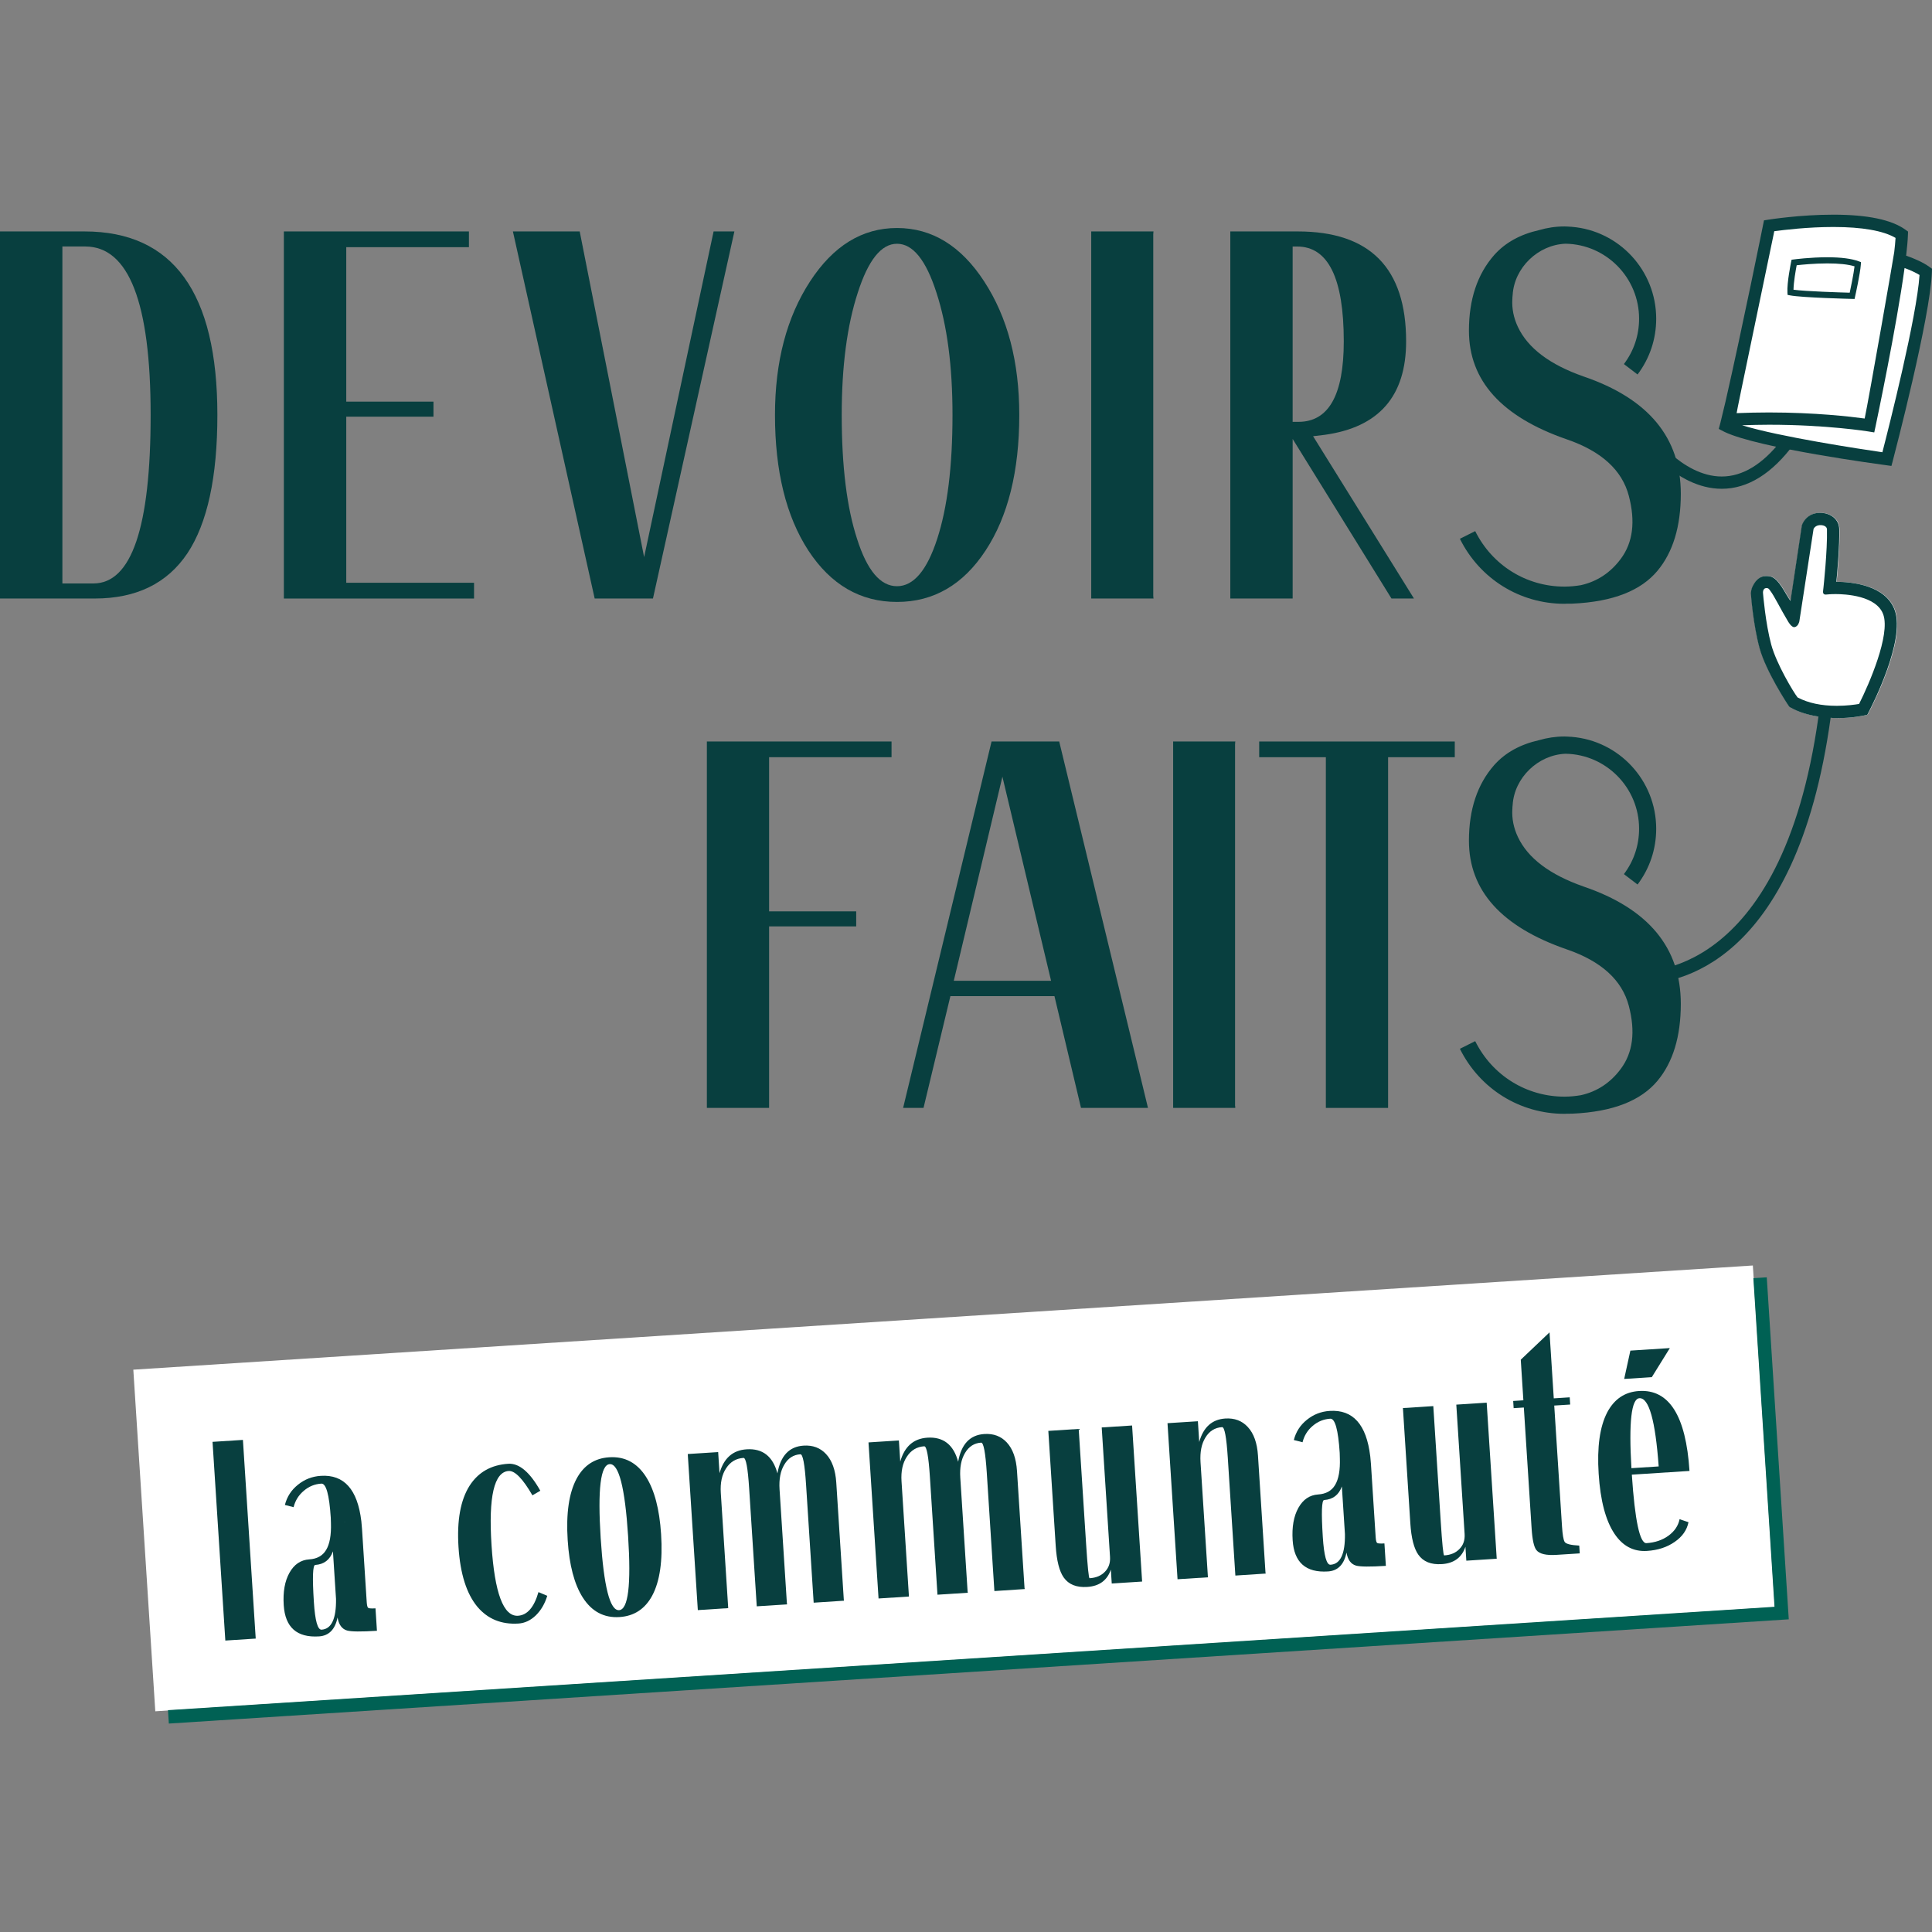 <?xml version="1.0" encoding="UTF-8"?>
<svg width="144px" height="144px" viewBox="0 0 144 144" version="1.1" xmlns="http://www.w3.org/2000/svg" xmlns:xlink="http://www.w3.org/1999/xlink">
    <rect x="0" y="0" width="144" height="144" fill="#808080" stroke="none"/>
    <title>logos/classea12-144-white</title>
    <g id="logos/classea12-144-white" stroke="none" stroke-width="1" fill="none" fill-rule="evenodd">
        <g id="devoirs-faits" transform="translate(0, 16)">
            <polygon id="Rectangle" fill="#FFFFFF" fill-rule="nonzero" transform="translate(71.111, 94.936) rotate(-3.681) translate(-71.111, -94.936) " points="10.631 82.179 131.591 82.179 131.591 107.694 10.631 107.694"></polygon>
            <path d="M136.464,37.5 C136.62,37.507 136.771,37.523 136.933,37.523 C138.088,37.523 138.956,37.328 138.993,37.318 L139.199,37.273 L139.297,37.086 C139.58,36.547 142.031,31.758 141.259,29.514 C140.605,27.605 138.038,27.37 136.895,27.362 C136.981,26.478 137.138,24.671 137.111,23.437 C137.092,22.679 136.45,22.28 135.859,22.229 C134.895,22.143 134.447,22.784 134.327,23.149 L133.476,28.786 C133.117,28.322 132.614,27.09 131.958,26.963 C131.289,26.835 130.933,27.162 130.677,27.651 C130.532,27.925 130.525,28.19 130.525,28.234 C130.525,28.331 130.702,30.569 131.168,32.29 C131.642,34.04 133.268,36.52 133.354,36.627 L133.411,36.696 L133.487,36.74 C134.082,37.073 134.783,37.29 135.561,37.41" id="Path" fill="#FFFFFF" fill-rule="nonzero"></path>
            <path d="M128.333,19.516 L128.331,19.516 C125.32,19.516 122.965,16.124 122.942,16.09 L122.19,16.607 C122.298,16.763 124.837,20.431 128.331,20.431 C130.268,20.431 132.082,19.303 133.725,17.077 L132.764,16.832 C131.37,18.611 129.881,19.515 128.333,19.516 Z" id="Path" fill="#083F3F" fill-rule="nonzero"></path>
            <path d="M141.235,29.515 C140.58,27.606 138.012,27.371 136.872,27.363 C136.957,26.479 137.115,24.672 137.086,23.438 C137.068,22.68 136.426,22.281 135.834,22.23 C134.869,22.144 134.423,22.785 134.301,23.15 L133.453,28.787 C133.094,28.323 132.589,27.091 131.934,26.964 C131.265,26.836 130.91,27.163 130.653,27.652 C130.507,27.926 130.501,28.191 130.501,28.234 C130.5,28.332 130.675,30.57 131.142,32.291 C131.615,34.041 133.246,36.521 133.33,36.628 L133.385,36.697 L133.464,36.741 C134.056,37.074 134.759,37.291 135.537,37.411 C132.785,57.197 122.31,56.39 122.209,56.38 L122.117,57.291 C122.16,57.297 122.313,57.31 122.545,57.31 C124.686,57.31 133.861,56.197 136.444,37.501 C136.6,37.509 136.748,37.525 136.91,37.525 C138.066,37.525 138.937,37.329 138.972,37.32 L139.178,37.275 L139.276,37.087 C139.554,36.548 142.003,31.758 141.235,29.515 Z M138.565,36.468 C138.263,36.52 137.646,36.608 136.908,36.608 C135.744,36.608 134.76,36.397 133.981,35.982 C133.658,35.571 132.401,33.464 132.018,32.049 C131.586,30.454 131.41,28.27 131.408,28.249 C131.374,27.996 131.491,27.868 131.575,27.846 C131.818,27.787 131.873,27.941 131.943,28.029 C132.247,28.416 132.705,29.383 133.264,30.306 C133.264,30.306 133.518,30.771 133.746,30.743 C134.028,30.707 134.11,30.328 134.11,30.328 L135.173,23.42 C135.218,23.328 135.379,23.111 135.754,23.142 C135.825,23.147 136.168,23.191 136.172,23.459 C136.209,25.051 135.914,27.756 135.911,27.785 L135.886,28.005 C135.886,28.005 135.86,28.174 135.906,28.24 C135.973,28.33 136.081,28.316 136.081,28.316 L136.398,28.291 C136.408,28.291 136.565,28.279 136.811,28.279 C137.523,28.279 139.885,28.389 140.373,29.816 C140.893,31.329 139.329,34.956 138.565,36.468 Z" id="Shape" fill="#083F3F" fill-rule="nonzero"></path>
            <g id="Group" transform="translate(0, 0.994)" fill="#083F3F" fill-rule="nonzero">
                <path d="M0,27.617 L0,0.256 L6.299,0.256 C12.902,0.256 16.202,4.816 16.202,13.935 C16.202,18.563 15.457,22.001 13.967,24.247 C12.46,26.493 10.158,27.616 7.058,27.616 L0,27.616 L0,27.617 Z M6.96,26.494 C9.806,26.494 11.228,22.308 11.228,13.935 C11.228,5.564 9.6,1.378 6.352,1.378 L4.65,1.378 L4.65,26.493 L6.96,26.493 L6.96,26.494 Z" id="Shape"></path>
                <polygon id="Path" points="35.332 27.617 21.158 27.617 21.158 0.256 34.951 0.256 34.951 1.429 25.808 1.429 25.808 12.941 32.308 12.941 32.308 14.063 25.808 14.063 25.808 26.442 35.332 26.442"></polygon>
                <polygon id="Path" points="48.668 27.617 44.324 27.617 38.229 0.257 43.208 0.257 48.009 24.529 53.187 0.257 54.737 0.257"></polygon>
                <path d="M60.377,3.981 C62.104,1.328 64.265,0 66.857,0 C69.46,0 71.629,1.328 73.355,3.981 C75.099,6.653 75.971,9.972 75.971,13.935 C75.971,18.122 75.133,21.491 73.458,24.042 C71.781,26.595 69.579,27.871 66.858,27.871 C64.13,27.871 61.928,26.595 60.252,24.042 C58.592,21.491 57.763,18.121 57.763,13.935 C57.762,9.972 58.636,6.653 60.377,3.981 Z M69.852,23.175 C70.613,20.844 70.994,17.764 70.994,13.935 C70.994,10.294 70.594,7.258 69.799,4.824 C69.021,2.391 68.041,1.174 66.857,1.174 C65.687,1.174 64.712,2.391 63.933,4.824 C63.139,7.258 62.737,10.295 62.737,13.935 C62.737,17.764 63.119,20.844 63.882,23.175 C64.627,25.523 65.618,26.699 66.856,26.699 C68.09,26.699 69.089,25.524 69.852,23.175 Z" id="Shape"></path>
                <path d="M81.334,27.617 L81.334,0.256 L85.957,0.256 C85.99,0.256 85.99,0.272 85.957,0.307 C85.99,0.358 85.99,0.384 85.957,0.384 L85.957,27.489 C85.99,27.489 85.99,27.506 85.957,27.54 C85.99,27.591 85.99,27.617 85.957,27.617 L81.334,27.617 L81.334,27.617 Z" id="Path"></path>
                <path d="M96.347,15.723 L96.347,27.616 L91.7,27.616 L91.7,0.256 L96.728,0.256 C102.112,0.256 104.804,2.986 104.804,8.449 C104.804,12.533 102.779,14.855 98.734,15.416 L97.87,15.519 L105.389,27.617 L103.713,27.617 L96.347,15.723 Z M96.778,14.448 C99.03,14.448 100.157,12.448 100.157,8.449 C100.157,3.737 98.995,1.38 96.677,1.38 L96.346,1.38 L96.346,14.448 L96.778,14.448 L96.778,14.448 Z" id="Shape"></path>
            </g>
            <g id="Group" transform="translate(52.686, 39.266)" fill="#083F3F" fill-rule="nonzero">
                <polygon id="Path" points="4.638 13.782 4.638 27.31 0 27.31 0 1.3429606e-14 13.764 1.3429606e-14 13.764 1.171 4.638 1.171 4.638 12.661 11.13 12.661 11.13 13.782 4.638 13.782"></polygon>
                <path d="M14.627,27.311 L21.219,0.001 L26.261,0.001 L32.878,27.311 L27.886,27.311 L25.907,18.981 L18.15,18.981 L16.148,27.311 L14.627,27.311 Z M25.655,17.835 L22.028,2.624 L18.404,17.835 L25.655,17.835 Z" id="Shape"></path>
                <path d="M34.753,27.311 L34.753,1.3429606e-14 L39.368,1.3429606e-14 C39.401,1.3429606e-14 39.401,0.017 39.368,0.05 C39.401,0.102 39.401,0.127 39.368,0.127 L39.368,27.183 C39.401,27.183 39.401,27.202 39.368,27.235 C39.401,27.286 39.401,27.311 39.368,27.311 L34.753,27.311 L34.753,27.311 Z" id="Path"></path>
                <polygon id="Path" points="46.136 27.311 46.136 1.172 41.167 1.172 41.167 0.001 55.744 0.001 55.744 1.172 50.774 1.172 50.774 27.311"></polygon>
            </g>
            <path d="M131.8,0.877 C131.8,0.877 136.053,0.009 141.282,0.995 C141.954,3.979 142.098,3.224 143.539,4.261 C143.421,7.649 140.639,18.22 140.639,18.22 C140.639,18.22 131.194,16.903 128.734,15.779 C130.077,10.034 131.8,0.877 131.8,0.877 Z" id="Path" fill="#FFFFFF" fill-rule="nonzero"></path>
            <g id="Group" transform="translate(128.107, 0)">
                <path d="M13.08,2.781 C13.125,2.391 13.159,2.036 13.176,1.732 C12.271,1.198 10.679,0.918 8.543,0.918 C6.655,0.918 4.843,1.138 4.136,1.234 C4.124,1.303 4.108,1.385 4.089,1.474 L4.273,1.485 C4.547,1.499 9.566,1.794 13.08,2.781 Z" id="Path"></path>
                <path d="M10.876,15.194 C11.218,13.554 12.454,7.495 12.968,3.691 C10.079,2.858 2.499,9.948 1.332,14.794 C2.125,14.761 2.932,14.743 3.74,14.743 C7.195,14.742 9.869,15.056 10.876,15.194 Z" id="Path"></path>
                <path d="M11.589,16.231 L11.16,16.161 C11.13,16.156 8.06,15.658 3.74,15.658 C3.07,15.658 2.403,15.676 1.739,15.699 C4.554,16.565 10.585,17.474 12.195,17.709 C12.683,15.818 14.756,7.641 14.963,4.498 C14.656,4.31 14.276,4.138 13.847,3.979 C13.241,8.397 11.756,15.443 11.68,15.806 L11.589,16.231 Z" id="Path"></path>
                <path d="M15.694,3.889 C15.26,3.574 14.659,3.299 13.966,3.057 C14.036,2.453 14.084,1.925 14.099,1.505 L14.107,1.26 L13.908,1.117 C12.881,0.376 11.074,-3.35740151e-15 8.542,-3.35740151e-15 C6.059,-3.35740151e-15 3.78,0.359 3.683,0.375 L3.371,0.424 L3.308,0.735 C3.292,0.817 1.785,8.303 0.507,13.914 C0.37,14.465 0.241,15.005 0.119,15.526 L0,15.965 C0,15.965 0.203,16.082 0.439,16.196 C2.988,17.41 12.081,18.619 12.47,18.673 L12.87,18.728 L12.973,18.335 C13.086,17.903 15.769,7.675 15.885,4.276 L15.893,4.031 L15.694,3.889 Z M4.088,1.474 C4.107,1.385 4.123,1.302 4.135,1.234 C4.842,1.137 6.654,0.918 8.542,0.918 C10.679,0.918 12.27,1.197 13.176,1.732 C13.159,2.037 13.125,2.391 13.079,2.781 C13.048,3.067 11.217,13.554 10.875,15.194 C9.869,15.056 7.194,14.742 3.739,14.742 C2.932,14.742 2.124,14.761 1.331,14.793 C1.302,14.795 3.696,3.402 4.088,1.474 Z M12.195,17.708 C10.585,17.474 4.553,16.564 1.739,15.698 C2.403,15.675 3.07,15.657 3.74,15.657 C8.059,15.657 11.13,16.155 11.16,16.16 L11.589,16.23 L11.681,15.803 C11.757,15.441 13.242,8.395 13.848,3.977 C14.277,4.135 14.656,4.307 14.964,4.495 C14.756,7.641 12.683,15.817 12.195,17.708 Z" id="Shape" fill="#083F3F" fill-rule="nonzero"></path>
            </g>
            <path d="M118.026,50.076 C115.508,49.192 113.878,47.961 113.134,46.381 C112.811,45.697 112.686,45.013 112.719,44.35 C112.721,44.328 112.723,44.316 112.723,44.306 C112.723,44.305 112.723,44.304 112.723,44.303 C112.723,44.204 112.731,44.106 112.743,44.007 C112.867,41.963 114.639,40.261 116.685,40.18 C119.715,40.227 122.168,42.715 122.168,45.771 C122.168,47.004 121.777,48.173 121.037,49.152 L122.054,49.927 C122.962,48.723 123.443,47.285 123.443,45.771 C123.443,42.168 120.667,39.209 117.156,38.922 L117.156,38.919 C117.134,38.919 117.112,38.917 117.09,38.917 C117.081,38.917 117.077,38.918 117.07,38.918 C116.914,38.908 116.758,38.894 116.602,38.894 C115.946,38.894 115.313,38.993 114.712,39.167 C113.308,39.484 112.187,40.1 111.362,41.032 C110.111,42.459 109.486,44.336 109.486,46.662 C109.486,50.383 111.917,53.083 116.786,54.764 C119.355,55.648 120.895,57.048 121.402,58.967 C121.907,60.887 121.71,62.453 120.804,63.668 C120.048,64.685 119.057,65.356 117.832,65.629 C117.429,65.697 117.019,65.738 116.602,65.738 L116.602,65.738 C113.766,65.738 111.219,64.152 109.953,61.6 L108.812,62.171 C110.295,65.16 113.281,67.018 116.602,67.018 L116.602,67.018 C116.668,67.018 116.732,67.011 116.798,67.009 C116.935,67.009 117.081,67.006 117.191,67.006 C120.267,66.87 122.312,66.015 123.527,64.572 C124.694,63.179 125.278,61.26 125.278,58.814 C125.276,54.636 122.858,51.722 118.026,50.076 Z" id="Path" fill="#083F3F" fill-rule="nonzero"></path>
            <path d="M118.026,12.059 C115.508,11.176 113.878,9.944 113.134,8.365 C112.811,7.681 112.686,6.996 112.719,6.334 C112.721,6.312 112.723,6.3 112.723,6.289 C112.723,6.288 112.723,6.288 112.723,6.288 C112.723,6.19 112.731,6.091 112.743,5.991 C112.867,3.946 114.639,2.245 116.685,2.165 C119.715,2.211 122.168,4.7 122.168,7.755 C122.168,8.989 121.777,10.157 121.037,11.136 L122.054,11.912 C122.962,10.708 123.443,9.271 123.443,7.755 C123.443,4.151 120.667,1.193 117.156,0.907 L117.156,0.903 C117.134,0.903 117.112,0.902 117.09,0.902 C117.081,0.902 117.077,0.902 117.07,0.902 C116.914,0.891 116.758,0.878 116.602,0.878 C115.946,0.878 115.313,0.976 114.712,1.152 C113.308,1.468 112.187,2.085 111.362,3.016 C110.111,4.444 109.486,6.319 109.486,8.646 C109.486,12.367 111.917,15.067 116.786,16.749 C119.355,17.632 120.895,19.033 121.402,20.952 C121.907,22.871 121.71,24.438 120.804,25.653 C120.048,26.67 119.057,27.341 117.832,27.615 C117.429,27.682 117.019,27.722 116.602,27.722 L116.602,27.722 C113.766,27.722 111.219,26.137 109.953,23.586 L108.812,24.158 C110.295,27.146 113.281,29.003 116.602,29.003 L116.602,29.003 C116.668,29.003 116.732,28.995 116.798,28.993 C116.935,28.993 117.081,28.992 117.191,28.992 C120.267,28.855 122.312,28.002 123.527,26.557 C124.694,25.165 125.278,23.245 125.278,20.799 C125.276,16.619 122.858,13.707 118.026,12.059 Z" id="Path" fill="#083F3F" fill-rule="nonzero"></path>
            <polygon id="Path" fill="#FFFFFF" fill-rule="nonzero" points="133.677 3.547 138.44 3.628 137.975 6.046 133.432 5.816"></polygon>
            <path d="M138.229,6.283 L138.043,6.279 C137.89,6.275 134.313,6.188 133.411,6.014 L133.237,5.98 L133.225,5.802 C133.183,5.052 133.487,3.58 133.5,3.518 L133.533,3.359 L133.692,3.338 C133.743,3.331 134.919,3.175 136.197,3.175 C137.223,3.175 138.014,3.278 138.549,3.478 L138.709,3.538 L138.697,3.708 C138.652,4.379 138.286,6.031 138.268,6.1 L138.229,6.283 Z M133.677,5.594 C134.627,5.72 137.155,5.797 137.867,5.816 C137.954,5.407 138.161,4.417 138.226,3.851 C137.745,3.704 137.065,3.633 136.198,3.633 C135.219,3.633 134.281,3.729 133.914,3.771 C133.845,4.131 133.687,5.015 133.677,5.594 Z" id="Shape" fill="#083F3F" fill-rule="nonzero"></path>
            <g id="Group" transform="translate(15.841, 83.307)" fill="#083F3F" fill-rule="nonzero">
                <polygon id="Path" points="0.954 22.97 0 8.16 2.265 8.015 3.219 22.824"></polygon>
                <path d="M11.09,14.062 C11.11,14.246 11.128,14.439 11.141,14.642 L11.493,20.113 C11.509,20.352 11.545,20.494 11.603,20.535 C11.67,20.578 11.852,20.588 12.146,20.569 L12.254,22.242 C11.075,22.318 10.33,22.31 10.019,22.219 C9.642,22.106 9.409,21.782 9.318,21.253 C9.136,22.142 8.675,22.612 7.939,22.66 C6.29,22.766 5.412,21.99 5.306,20.331 C5.243,19.346 5.385,18.54 5.733,17.918 C6.081,17.295 6.574,16.961 7.209,16.92 C7.79,16.883 8.209,16.648 8.467,16.216 C8.735,15.773 8.854,15.103 8.825,14.208 L11.09,14.062 Z M8.825,14.208 C8.826,14.078 8.822,13.95 8.813,13.821 C8.702,12.099 8.467,11.25 8.108,11.274 C7.62,11.304 7.187,11.481 6.811,11.801 C6.424,12.122 6.167,12.53 6.042,13.029 L5.393,12.863 C5.548,12.252 5.872,11.75 6.364,11.358 C6.856,10.956 7.425,10.735 8.07,10.694 C9.801,10.581 10.807,11.704 11.089,14.062 L8.825,14.208 Z M8.974,16.322 C8.747,16.956 8.306,17.293 7.653,17.335 C7.469,17.347 7.435,18.27 7.554,20.104 C7.643,21.494 7.835,22.179 8.129,22.16 C8.866,22.112 9.223,21.35 9.204,19.872 L8.974,16.322 Z" id="Shape"></path>
                <path d="M24.948,19.635 C24.772,20.22 24.49,20.705 24.099,21.091 C23.707,21.468 23.276,21.671 22.806,21.702 C21.535,21.783 20.515,21.368 19.743,20.456 C18.933,19.482 18.463,17.999 18.334,16.01 C18.206,14.021 18.483,12.491 19.163,11.423 C19.811,10.418 20.77,9.876 22.041,9.794 C22.851,9.741 23.648,10.411 24.431,11.804 L23.843,12.146 C23.125,10.907 22.535,10.302 22.075,10.331 C20.989,10.401 20.561,12.241 20.794,15.852 C21.025,19.433 21.683,21.19 22.77,21.121 C23.46,21.077 23.97,20.489 24.293,19.359 L24.948,19.635 Z" id="Path"></path>
                <path d="M27.134,10.909 C27.669,9.912 28.482,9.379 29.569,9.31 C30.729,9.235 31.643,9.722 32.312,10.77 C32.939,11.757 33.313,13.179 33.433,15.039 C33.562,17.028 33.34,18.557 32.772,19.62 C32.235,20.616 31.422,21.149 30.335,21.219 C29.175,21.293 28.261,20.806 27.593,19.758 C26.965,18.772 26.59,17.348 26.471,15.487 C26.343,13.497 26.565,11.973 27.134,10.909 Z M30.975,15.196 C30.741,11.568 30.284,9.776 29.602,9.821 C28.921,9.864 28.698,11.7 28.93,15.328 C29.163,18.957 29.621,20.749 30.302,20.705 C30.985,20.661 31.208,18.826 30.975,15.196 Z" id="Shape"></path>
                <path d="M44.805,20.148 L44.238,11.347 C44.14,9.828 43.999,9.075 43.815,9.086 C43.299,9.119 42.899,9.377 42.617,9.857 C42.331,10.327 42.214,10.94 42.262,11.695 L42.81,20.205 C42.829,20.205 42.829,20.214 42.812,20.232 C42.832,20.258 42.833,20.274 42.815,20.275 L40.563,20.419 L39.996,11.618 C39.898,10.099 39.758,9.346 39.574,9.357 C39.021,9.393 38.589,9.652 38.278,10.133 C37.966,10.607 37.834,11.22 37.884,11.975 L38.436,20.554 L36.171,20.701 L35.421,9.068 L37.687,8.923 L37.788,10.498 C38.104,9.377 38.778,8.782 39.81,8.716 C40.998,8.639 41.763,9.238 42.104,10.51 C42.333,9.2 42.983,8.511 44.051,8.442 C44.741,8.397 45.302,8.608 45.729,9.071 C46.176,9.551 46.429,10.26 46.49,11.199 L47.052,19.93 C47.071,19.928 47.072,19.937 47.054,19.957 C47.075,19.983 47.075,19.998 47.057,20 L44.805,20.148 Z" id="Path"></path>
                <path d="M58.275,19.281 L57.709,10.48 C57.611,8.961 57.469,8.208 57.285,8.219 C56.77,8.252 56.37,8.51 56.086,8.989 C55.802,9.461 55.685,10.073 55.733,10.829 L56.28,19.338 C56.299,19.337 56.3,19.347 56.282,19.365 C56.303,19.392 56.304,19.406 56.285,19.408 L54.033,19.553 L53.467,10.752 C53.368,9.234 53.228,8.48 53.043,8.491 C52.49,8.527 52.06,8.787 51.749,9.268 C51.437,9.74 51.304,10.354 51.354,11.11 L51.906,19.689 L49.641,19.835 L48.892,8.202 L51.157,8.056 L51.258,9.632 C51.575,8.51 52.249,7.916 53.28,7.849 C54.468,7.773 55.233,8.371 55.574,9.644 C55.804,8.334 56.453,7.645 57.522,7.576 C58.212,7.531 58.771,7.742 59.199,8.204 C59.645,8.684 59.899,9.393 59.96,10.332 L60.522,19.062 C60.541,19.061 60.541,19.071 60.524,19.089 C60.544,19.116 60.545,19.131 60.527,19.132 L58.275,19.281 Z" id="Path"></path>
                <path d="M68.538,6.941 L69.286,18.573 L67.022,18.718 L66.955,17.681 C66.684,18.485 66.096,18.917 65.193,18.974 C64.391,19.026 63.808,18.791 63.441,18.268 C63.116,17.808 62.917,17.026 62.846,15.921 L62.295,7.343 L64.559,7.197 L65.111,15.774 C65.221,17.479 65.307,18.33 65.371,18.325 C65.86,18.295 66.243,18.131 66.52,17.835 C66.798,17.549 66.923,17.181 66.893,16.729 L66.274,7.087 L68.538,6.941 Z" id="Path"></path>
                <path d="M76.236,18.126 L75.67,9.325 C75.572,7.805 75.43,7.052 75.247,7.063 C74.713,7.097 74.299,7.355 74.006,7.837 C73.712,8.309 73.592,8.92 73.639,9.675 L74.191,18.256 L71.926,18.401 L71.178,6.769 L73.443,6.624 L73.542,8.171 C73.85,7.069 74.497,6.486 75.483,6.421 C76.173,6.377 76.732,6.587 77.159,7.05 C77.606,7.53 77.86,8.239 77.921,9.178 L78.481,17.908 C78.5,17.907 78.501,17.917 78.484,17.936 C78.504,17.962 78.505,17.977 78.487,17.978 L76.236,18.126 Z" id="Path"></path>
                <path d="M86.289,9.224 C86.309,9.407 86.328,9.601 86.341,9.803 L86.694,15.273 C86.71,15.513 86.747,15.654 86.804,15.698 C86.871,15.738 87.051,15.75 87.346,15.73 L87.454,17.403 C86.275,17.479 85.53,17.472 85.22,17.381 C84.842,17.267 84.61,16.942 84.519,16.413 C84.336,17.303 83.876,17.772 83.139,17.82 C81.491,17.926 80.612,17.15 80.506,15.493 C80.442,14.508 80.585,13.703 80.933,13.079 C81.281,12.455 81.774,12.122 82.41,12.081 C82.989,12.043 83.41,11.81 83.668,11.377 C83.936,10.934 84.054,10.265 84.024,9.37 L86.289,9.224 Z M84.023,9.37 C84.024,9.24 84.021,9.111 84.013,8.982 C83.902,7.26 83.666,6.41 83.308,6.435 C82.819,6.466 82.385,6.642 82.009,6.963 C81.623,7.283 81.368,7.692 81.243,8.19 L80.593,8.024 C80.749,7.414 81.071,6.912 81.563,6.519 C82.056,6.118 82.623,5.896 83.268,5.854 C85,5.744 86.006,6.866 86.287,9.224 L84.023,9.37 Z M84.173,11.483 C83.947,12.116 83.505,12.454 82.852,12.496 C82.668,12.507 82.636,13.431 82.754,15.264 C82.843,16.655 83.035,17.339 83.328,17.32 C84.066,17.274 84.424,16.511 84.403,15.033 L84.173,11.483 Z" id="Shape"></path>
                <path d="M94.967,5.24 L95.716,16.872 L93.451,17.017 L93.384,15.98 C93.113,16.784 92.525,17.216 91.622,17.273 C90.82,17.325 90.238,17.09 89.871,16.567 C89.546,16.107 89.346,15.325 89.276,14.22 L88.725,5.642 L90.989,5.496 L91.541,14.074 C91.65,15.778 91.736,16.629 91.801,16.624 C92.289,16.594 92.673,16.43 92.95,16.133 C93.228,15.848 93.351,15.48 93.323,15.028 L92.703,5.386 L94.967,5.24 Z" id="Path"></path>
                <path d="M101.191,5.379 L100.003,5.455 L100.582,14.462 C100.621,15.07 100.686,15.453 100.775,15.61 C100.863,15.765 101.227,15.86 101.867,15.892 L101.904,16.473 L100.178,16.583 C99.396,16.634 98.892,16.513 98.669,16.222 C98.49,15.993 98.37,15.455 98.316,14.608 L97.737,5.601 L96.977,5.649 L96.943,5.113 L97.702,5.063 L97.508,2.037 L99.652,0 L99.968,4.918 L101.157,4.841 L101.191,5.379 Z" id="Path"></path>
                <path d="M110.01,14.149 C109.89,14.739 109.548,15.227 108.981,15.616 C108.415,16.012 107.727,16.238 106.916,16.29 C105.912,16.355 105.102,15.926 104.488,15.004 C103.833,14.02 103.441,12.532 103.314,10.543 C103.185,8.553 103.399,7.028 103.95,5.966 C104.477,4.97 105.266,4.439 106.316,4.371 C108.563,4.226 109.819,6.211 110.084,10.328 L105.786,10.605 C106.017,14.039 106.382,15.742 106.878,15.71 C107.514,15.669 108.057,15.485 108.509,15.161 C108.968,14.826 109.246,14.414 109.345,13.926 L110.01,14.149 Z M105.678,1.36 L108.62,1.171 L107.275,3.338 L105.216,3.471 L105.678,1.36 Z M107.788,9.992 C107.539,6.558 107.06,4.862 106.35,4.908 C105.752,4.946 105.553,6.685 105.756,10.122 L107.788,9.992 Z" id="Shape"></path>
            </g>
            <polyline id="Path" stroke="#006154" points="131.185 79.236 132.793 104.228 12.552 111.965"></polyline>
        </g>
    </g>
</svg>